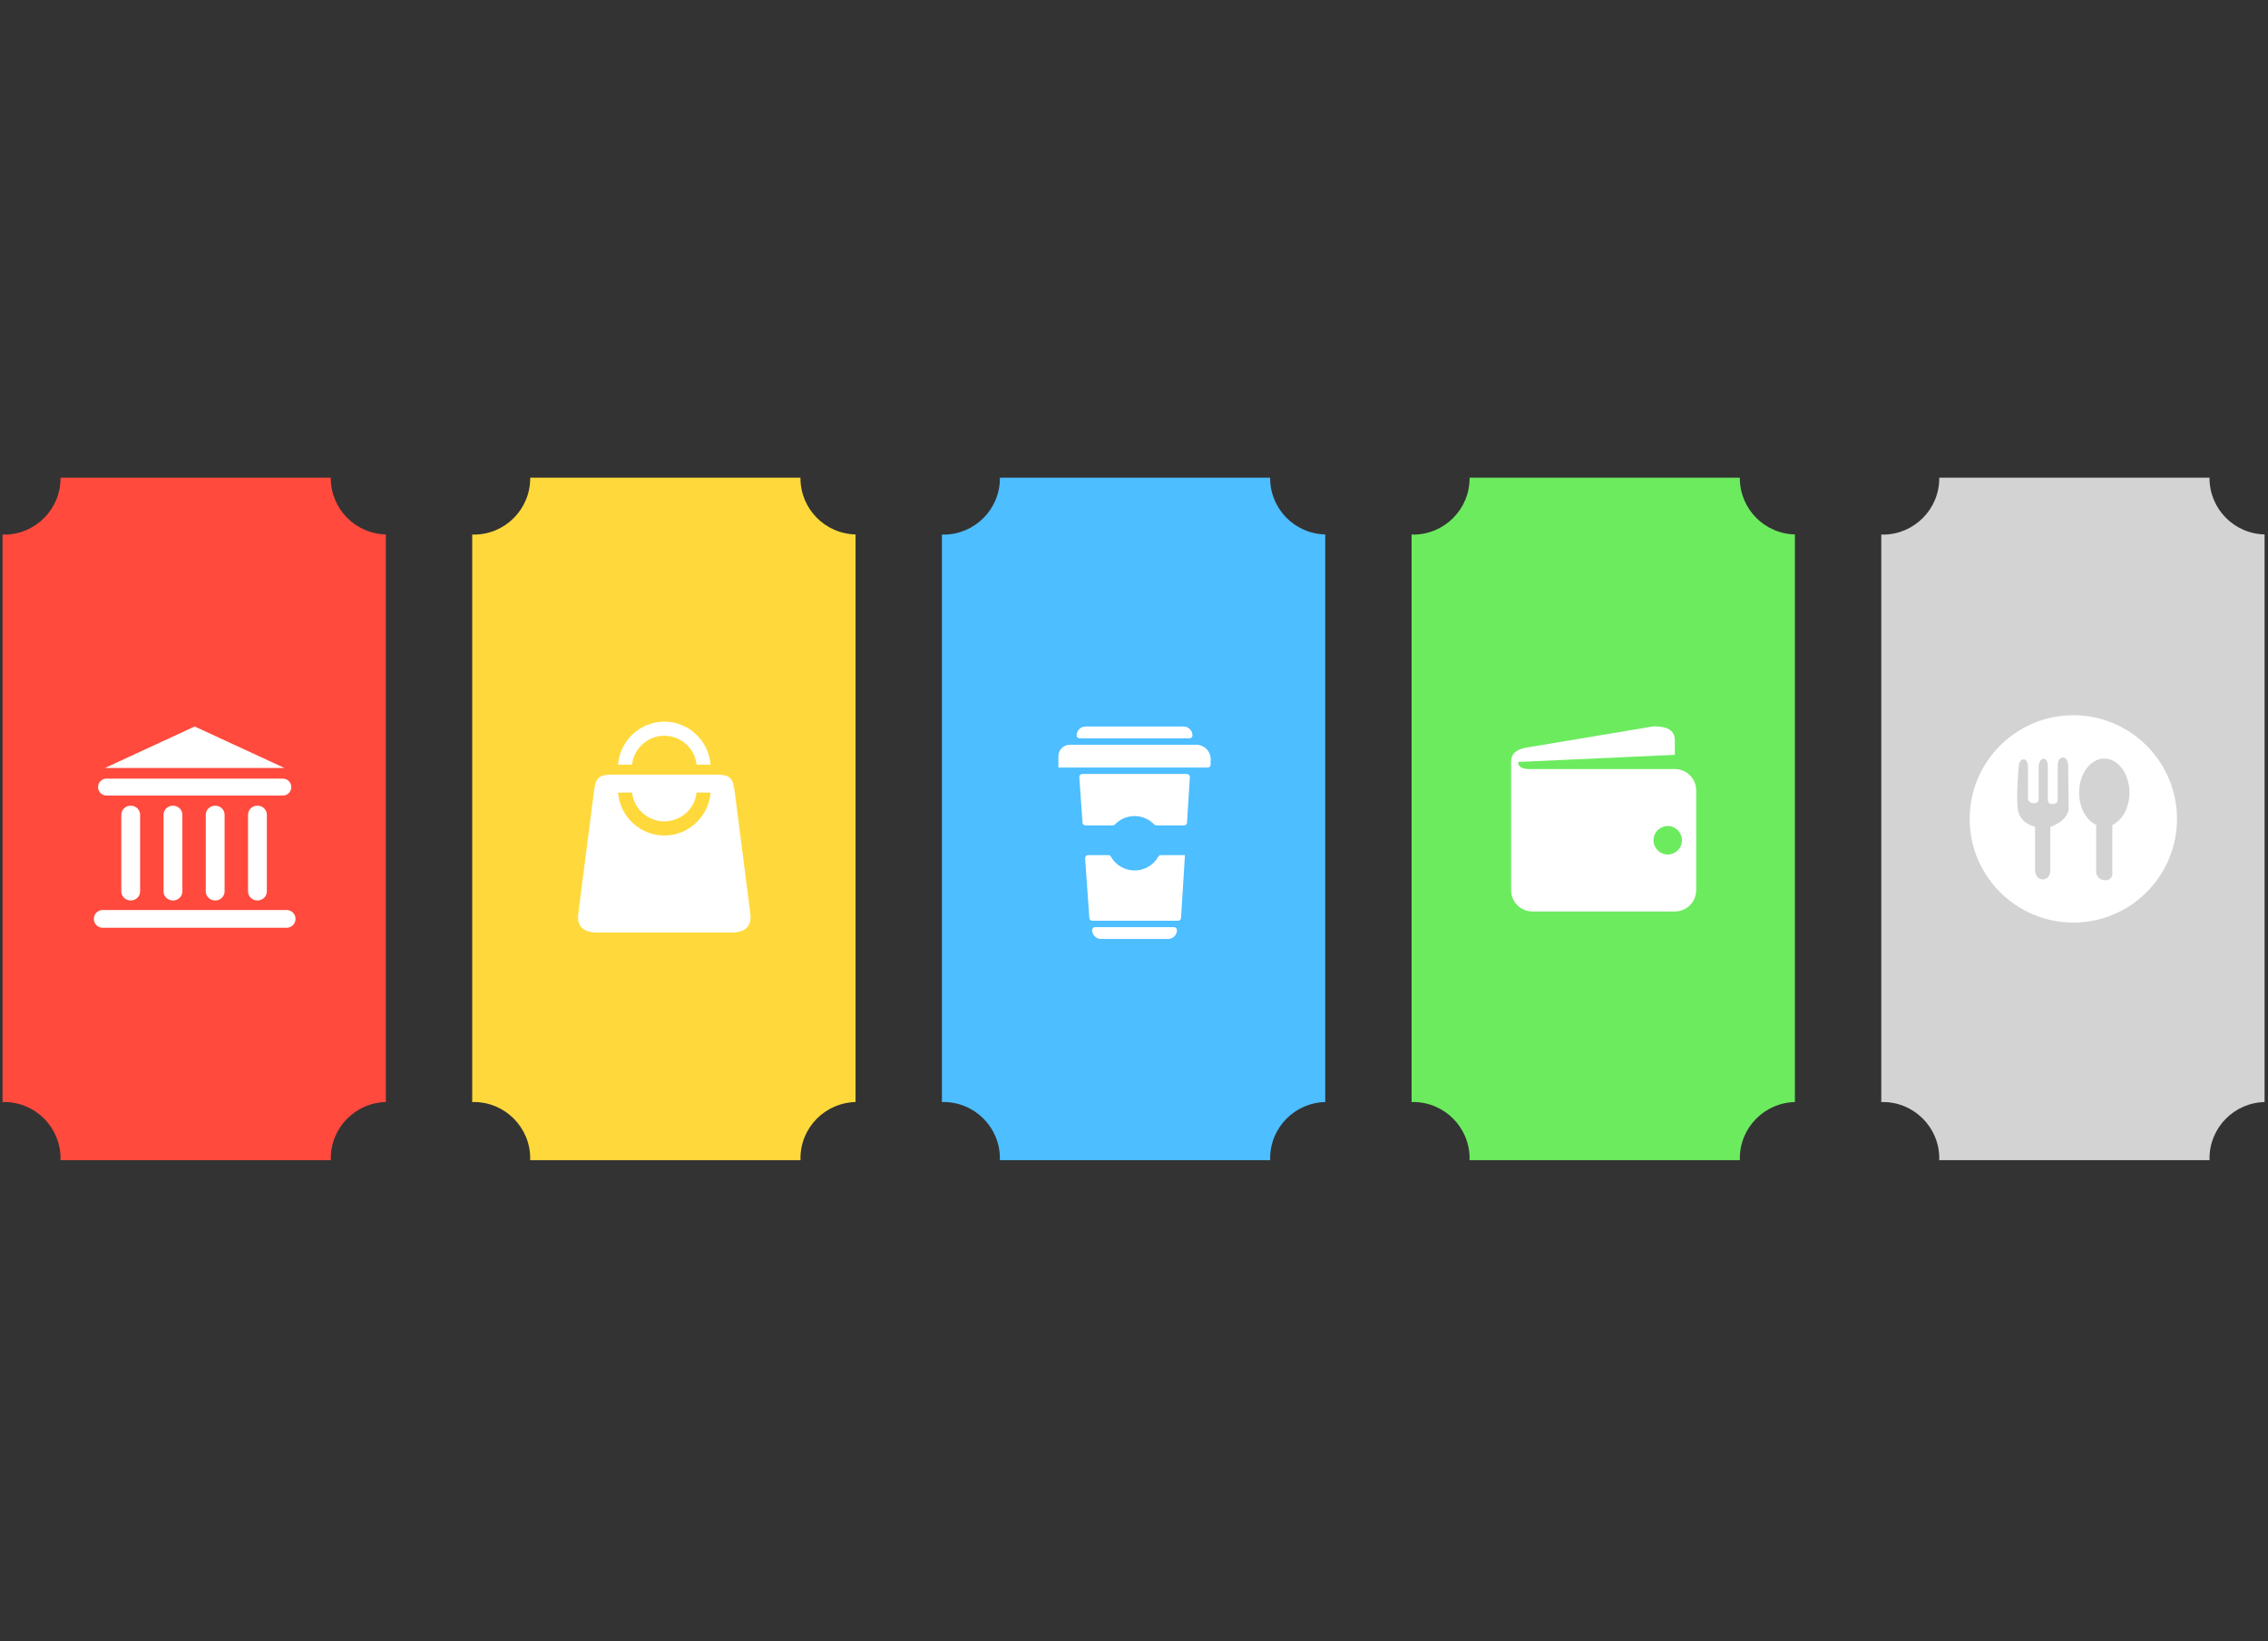 <svg xmlns="http://www.w3.org/2000/svg" xmlns:xlink="http://www.w3.org/1999/xlink" width="456" zoomAndPan="magnify" viewBox="0 0 342 247.5" height="330" preserveAspectRatio="xMidYMid meet" version="1.0"><rect x="0" y="0" width="342" height="247.5" fill="#333333" stroke="none"/><defs><clipPath id="6754490265"><path d="M 0.348 72 L 58.184 72 L 58.184 174.957 L 0.348 174.957 Z M 0.348 72 " clip-rule="nonzero"/></clipPath><clipPath id="484622bf86"><path d="M 14.148 109.539 L 44.719 109.539 L 44.719 140 L 14.148 140 Z M 14.148 109.539 " clip-rule="nonzero"/></clipPath><clipPath id="ce1165d380"><path d="M 71.172 72 L 129.012 72 L 129.012 174.957 L 71.172 174.957 Z M 71.172 72 " clip-rule="nonzero"/></clipPath><clipPath id="2b659684f5"><path d="M 87 116 L 113.383 116 L 113.383 140.926 L 87 140.926 Z M 87 116 " clip-rule="nonzero"/></clipPath><clipPath id="1f5fe8172a"><path d="M 93 108.699 L 108 108.699 L 108 116 L 93 116 Z M 93 108.699 " clip-rule="nonzero"/></clipPath><clipPath id="8f47a9d92c"><path d="M 142 72 L 199.836 72 L 199.836 174.957 L 142 174.957 Z M 142 72 " clip-rule="nonzero"/></clipPath><clipPath id="609ba6c749"><path d="M 164 139 L 178 139 L 178 141.762 L 164 141.762 Z M 164 139 " clip-rule="nonzero"/></clipPath><clipPath id="38b8ab2e7b"><path d="M 159.598 112 L 182.73 112 L 182.73 116 L 159.598 116 Z M 159.598 112 " clip-rule="nonzero"/></clipPath><clipPath id="d9ac61c756"><path d="M 162 109.539 L 180 109.539 L 180 112 L 162 112 Z M 162 109.539 " clip-rule="nonzero"/></clipPath><clipPath id="dd9795e320"><path d="M 212.82 72 L 270.66 72 L 270.66 174.957 L 212.82 174.957 Z M 212.82 72 " clip-rule="nonzero"/></clipPath><clipPath id="d0f7ed9a78"><path d="M 227.863 109.539 L 255.957 109.539 L 255.957 137.633 L 227.863 137.633 Z M 227.863 109.539 " clip-rule="nonzero"/></clipPath><clipPath id="ff0c4dcde9"><path d="M 283.648 72 L 341.484 72 L 341.484 174.957 L 283.648 174.957 Z M 283.648 72 " clip-rule="nonzero"/></clipPath><clipPath id="5fb44dad7a"><path d="M 297.012 107.859 L 328.406 107.859 L 328.406 139.258 L 297.012 139.258 Z M 297.012 107.859 " clip-rule="nonzero"/></clipPath></defs><g clip-path="url(#6754490265)"><path fill="#ff4a3d" d="M 9.109 72.039 L 49.879 72.039 C 49.879 72.059 49.879 72.078 49.879 72.102 C 49.879 76.77 53.645 80.559 58.316 80.598 L 58.316 166.191 C 53.645 166.234 49.879 170.02 49.879 174.691 C 49.879 174.773 49.898 174.855 49.898 174.957 L 9.109 174.957 C 9.109 174.875 9.129 174.793 9.129 174.691 C 9.129 170 5.324 166.191 0.629 166.191 C 0.547 166.191 0.465 166.211 0.383 166.211 L 0.383 80.598 C 0.465 80.598 0.547 80.621 0.629 80.621 C 5.324 80.621 9.129 76.812 9.129 72.121 C 9.109 72.078 9.109 72.059 9.109 72.039 Z M 9.109 72.039 " fill-opacity="1" fill-rule="nonzero"/></g><g clip-path="url(#484622bf86)"><path fill="#ffffff" d="M 40.238 134.434 C 40.238 135.188 39.605 135.797 38.82 135.797 C 38.039 135.797 37.402 135.188 37.402 134.434 L 37.402 122.863 C 37.402 122.109 38.039 121.5 38.82 121.5 C 39.605 121.5 40.238 122.109 40.238 122.863 Z M 21.129 122.863 C 21.129 122.109 20.496 121.5 19.711 121.5 C 18.93 121.5 18.293 122.109 18.293 122.863 L 18.293 134.434 C 18.293 135.188 18.93 135.797 19.711 135.797 C 20.496 135.797 21.129 135.188 21.129 134.434 Z M 27.5 122.863 C 27.5 122.109 26.863 121.5 26.082 121.5 C 25.297 121.5 24.664 122.109 24.664 122.863 L 24.664 134.434 C 24.664 135.188 25.297 135.797 26.082 135.797 C 26.863 135.797 27.5 135.188 27.5 134.434 Z M 33.867 122.863 C 33.867 122.109 33.234 121.5 32.449 121.5 C 31.668 121.5 31.031 122.109 31.031 122.863 L 31.031 134.434 C 31.031 135.188 31.668 135.797 32.449 135.797 C 33.234 135.797 33.867 135.188 33.867 134.434 Z M 42.883 115.812 L 29.355 109.559 L 15.832 115.812 Z M 43.926 118.695 C 43.926 117.988 43.355 117.418 42.652 117.418 L 16.062 117.418 C 15.355 117.418 14.785 117.988 14.785 118.695 C 14.785 119.402 15.355 119.977 16.062 119.977 L 42.652 119.977 C 43.355 119.977 43.926 119.402 43.926 118.695 Z M 44.566 138.574 C 44.566 137.836 43.969 137.238 43.234 137.238 L 15.48 137.238 C 14.746 137.238 14.148 137.836 14.148 138.574 C 14.148 139.312 14.746 139.91 15.48 139.91 L 43.234 139.91 C 43.969 139.91 44.566 139.312 44.566 138.574 Z M 44.566 138.574 " fill-opacity="1" fill-rule="nonzero"/></g><g clip-path="url(#ce1165d380)"><path fill="#ffd93b" d="M 79.934 72.039 L 120.703 72.039 C 120.703 72.059 120.703 72.078 120.703 72.102 C 120.703 76.77 124.469 80.559 129.141 80.598 L 129.141 166.191 C 124.469 166.234 120.703 170.02 120.703 174.691 C 120.703 174.773 120.723 174.855 120.723 174.957 L 79.934 174.957 C 79.934 174.875 79.953 174.793 79.953 174.691 C 79.953 170 76.148 166.191 71.457 166.191 C 71.371 166.191 71.289 166.211 71.207 166.211 L 71.207 80.598 C 71.289 80.598 71.371 80.621 71.457 80.621 C 76.148 80.621 79.953 76.812 79.953 72.121 C 79.934 72.078 79.934 72.059 79.934 72.039 Z M 79.934 72.039 " fill-opacity="1" fill-rule="nonzero"/></g><g clip-path="url(#2b659684f5)"><path fill="#ffffff" d="M 95.309 119.516 C 95.59 121.992 97.684 123.863 100.172 123.867 C 102.664 123.863 104.781 121.996 105.035 119.516 L 107.152 119.539 C 106.863 123.141 103.836 126 100.176 126 C 96.512 126 93.484 123.141 93.195 119.539 Z M 92.449 116.816 C 90.422 116.816 89.855 117.172 89.586 119.188 L 87.207 137.758 C 86.938 139.77 88.051 140.633 90.082 140.633 L 110.266 140.633 C 112.297 140.633 113.41 139.77 113.141 137.758 L 110.762 119.188 C 110.488 117.172 109.926 116.816 107.898 116.816 Z M 92.449 116.816 " fill-opacity="1" fill-rule="nonzero"/></g><g clip-path="url(#1f5fe8172a)"><path fill="#ffffff" d="M 93.195 115.309 L 95.309 115.309 C 95.59 112.832 97.684 110.961 100.172 110.957 C 102.664 110.961 104.781 112.828 105.035 115.309 L 107.152 115.309 C 106.863 111.707 103.836 108.824 100.176 108.824 C 96.512 108.824 93.484 111.707 93.195 115.309 Z M 93.195 115.309 " fill-opacity="1" fill-rule="nonzero"/></g><g clip-path="url(#8f47a9d92c)"><path fill="#4dbeff" d="M 150.758 72.039 L 191.527 72.039 C 191.527 72.059 191.527 72.078 191.527 72.102 C 191.527 76.77 195.293 80.559 199.965 80.598 L 199.965 166.191 C 195.293 166.234 191.527 170.02 191.527 174.691 C 191.527 174.773 191.551 174.855 191.551 174.957 L 150.758 174.957 C 150.758 174.875 150.781 174.793 150.781 174.691 C 150.781 170 146.973 166.191 142.281 166.191 C 142.199 166.191 142.117 166.211 142.035 166.211 L 142.035 80.598 C 142.117 80.598 142.199 80.621 142.281 80.621 C 146.973 80.621 150.781 76.812 150.781 72.121 C 150.758 72.078 150.758 72.059 150.758 72.039 Z M 150.758 72.039 " fill-opacity="1" fill-rule="nonzero"/></g><g clip-path="url(#609ba6c749)"><path fill="#ffffff" d="M 165.137 139.816 L 177.035 139.816 C 177.277 139.816 177.48 140.016 177.48 140.262 C 177.48 140.996 176.879 141.598 176.145 141.598 L 166.02 141.598 C 165.285 141.598 164.684 140.996 164.684 140.262 C 164.691 140.02 164.887 139.816 165.137 139.816 Z M 165.137 139.816 " fill-opacity="1" fill-rule="evenodd"/></g><g clip-path="url(#38b8ab2e7b)"><path fill="#ffffff" d="M 159.598 115.75 L 182.117 115.75 C 182.359 115.75 182.562 115.555 182.562 115.309 L 182.562 114.477 C 182.562 113.285 181.59 112.312 180.398 112.312 L 161.324 112.312 C 160.375 112.312 159.602 113.082 159.602 114.031 Z M 159.598 115.75 " fill-opacity="1" fill-rule="evenodd"/></g><g clip-path="url(#d9ac61c756)"><path fill="#ffffff" d="M 162.801 111.344 L 179.371 111.344 C 179.613 111.344 179.816 111.145 179.816 110.898 C 179.816 110.164 179.215 109.562 178.48 109.562 L 163.684 109.562 C 162.953 109.562 162.352 110.164 162.352 110.898 C 162.355 111.145 162.551 111.344 162.801 111.344 Z M 162.801 111.344 " fill-opacity="1" fill-rule="evenodd"/></g><path fill="#ffffff" d="M 163.195 116.719 L 178.977 116.719 C 179.234 116.719 179.438 116.938 179.422 117.191 L 178.996 124.059 C 178.984 124.297 178.789 124.477 178.555 124.477 L 174.375 124.477 C 174.25 124.477 174.137 124.426 174.051 124.34 C 173.309 123.555 172.254 123.07 171.082 123.07 C 169.91 123.07 168.863 123.562 168.113 124.34 C 168.027 124.426 167.91 124.477 167.793 124.477 L 163.684 124.477 C 163.449 124.477 163.258 124.297 163.238 124.066 L 162.75 117.199 C 162.734 116.941 162.938 116.719 163.195 116.719 Z M 178.684 128.953 L 178.094 138.438 C 178.082 138.672 177.887 138.855 177.652 138.855 L 164.711 138.855 C 164.477 138.855 164.285 138.672 164.266 138.445 L 163.625 129.43 C 163.605 129.176 163.809 128.953 164.07 128.953 L 167.117 128.953 C 167.281 128.953 167.434 129.039 167.512 129.176 C 168.211 130.426 169.551 131.27 171.09 131.27 C 172.625 131.27 173.969 130.426 174.668 129.176 C 174.746 129.039 174.895 128.953 175.059 128.953 Z M 178.684 128.953 " fill-opacity="1" fill-rule="evenodd"/><g clip-path="url(#dd9795e320)"><path fill="#6ceb5f" d="M 221.586 72.039 L 262.355 72.039 C 262.355 72.059 262.355 72.078 262.355 72.102 C 262.355 76.77 266.121 80.559 270.793 80.598 L 270.793 166.191 C 266.121 166.234 262.355 170.02 262.355 174.691 C 262.355 174.773 262.375 174.855 262.375 174.957 L 221.586 174.957 C 221.586 174.875 221.605 174.793 221.605 174.691 C 221.605 170 217.797 166.191 213.105 166.191 C 213.023 166.191 212.941 166.211 212.859 166.211 L 212.859 80.598 C 212.941 80.598 213.023 80.621 213.105 80.621 C 217.797 80.621 221.605 76.812 221.605 72.121 C 221.586 72.078 221.586 72.059 221.586 72.039 Z M 221.586 72.039 " fill-opacity="1" fill-rule="nonzero"/></g><g clip-path="url(#d0f7ed9a78)"><path fill="#ffffff" d="M 252.555 115.98 C 252.555 115.98 233.918 115.98 230.707 115.98 C 229.766 115.98 228.926 115.793 228.926 114.906 L 252.555 113.832 L 252.555 111.688 C 252.555 109.91 251.113 109.539 249.336 109.539 L 230.035 112.762 C 228.312 113.141 227.863 113.871 227.863 114.906 L 227.863 134.23 C 227.863 136.008 229.309 137.453 231.086 137.453 L 252.555 137.453 C 254.332 137.453 255.777 136.008 255.777 134.23 L 255.777 119.203 C 255.777 117.422 254.332 115.98 252.555 115.98 Z M 251.48 128.863 C 250.297 128.863 249.336 127.902 249.336 126.715 C 249.336 125.531 250.297 124.57 251.48 124.57 C 252.668 124.57 253.629 125.531 253.629 126.715 C 253.629 127.902 252.668 128.863 251.48 128.863 Z M 251.48 128.863 " fill-opacity="1" fill-rule="nonzero"/></g><g clip-path="url(#ff0c4dcde9)"><path fill="#d3d3d3" d="M 292.41 72.039 L 333.18 72.039 C 333.18 72.059 333.18 72.078 333.18 72.102 C 333.18 76.77 336.945 80.559 341.617 80.598 L 341.617 166.191 C 336.945 166.234 333.18 170.02 333.18 174.691 C 333.18 174.773 333.199 174.855 333.199 174.957 L 292.41 174.957 C 292.41 174.875 292.43 174.793 292.43 174.691 C 292.43 170 288.621 166.191 283.93 166.191 C 283.848 166.191 283.766 166.211 283.684 166.211 L 283.684 80.598 C 283.766 80.598 283.848 80.621 283.93 80.621 C 288.621 80.621 292.43 76.812 292.43 72.121 C 292.41 72.078 292.41 72.059 292.41 72.039 Z M 292.41 72.039 " fill-opacity="1" fill-rule="nonzero"/></g><g clip-path="url(#5fb44dad7a)"><path fill="#ffffff" d="M 318.527 124.406 L 318.527 131.555 C 318.527 131.555 318.652 132.75 317.48 132.75 C 316.309 132.75 316.09 131.676 316.09 131.676 L 316.09 124.402 C 314.598 123.711 313.516 121.809 313.516 119.547 C 313.516 116.699 315.215 114.391 317.312 114.391 C 319.406 114.391 321.109 116.699 321.109 119.547 C 321.109 121.812 320.023 123.715 318.527 124.406 Z M 309.176 124.699 L 309.176 131.211 C 309.176 131.211 309.203 132.613 308.039 132.613 C 306.875 132.613 306.875 131.238 306.875 131.238 L 306.875 124.672 C 306.875 124.672 304.453 124.223 304.242 121.84 C 304.031 119.457 304.43 115.355 304.43 115.355 C 304.43 115.355 304.586 114.504 305.145 114.504 C 305.699 114.504 305.805 115.434 305.805 115.434 L 305.805 120.438 C 305.773 120.758 306.137 121.125 306.68 121.125 C 307.418 121.125 307.418 120.594 307.418 120.594 L 307.418 115.484 C 307.418 115.484 307.527 114.426 308.16 114.426 C 308.797 114.426 308.797 115.512 308.797 115.512 L 308.797 120.656 C 308.797 120.656 308.777 121.25 309.461 121.25 C 310.309 121.25 310.293 120.695 310.293 120.695 L 310.293 115.484 C 310.293 115.484 310.227 114.242 311.125 114.242 C 311.84 114.242 311.867 115.461 311.867 115.461 C 311.867 115.461 311.938 121.27 311.938 121.984 C 311.938 122.699 311.215 123.984 309.176 124.699 Z M 312.645 107.859 C 304.023 107.859 297.012 114.875 297.012 123.496 C 297.012 132.113 304.023 139.129 312.645 139.129 C 321.266 139.129 328.277 132.113 328.277 123.496 C 328.277 114.875 321.266 107.859 312.645 107.859 " fill-opacity="1" fill-rule="nonzero"/></g></svg>